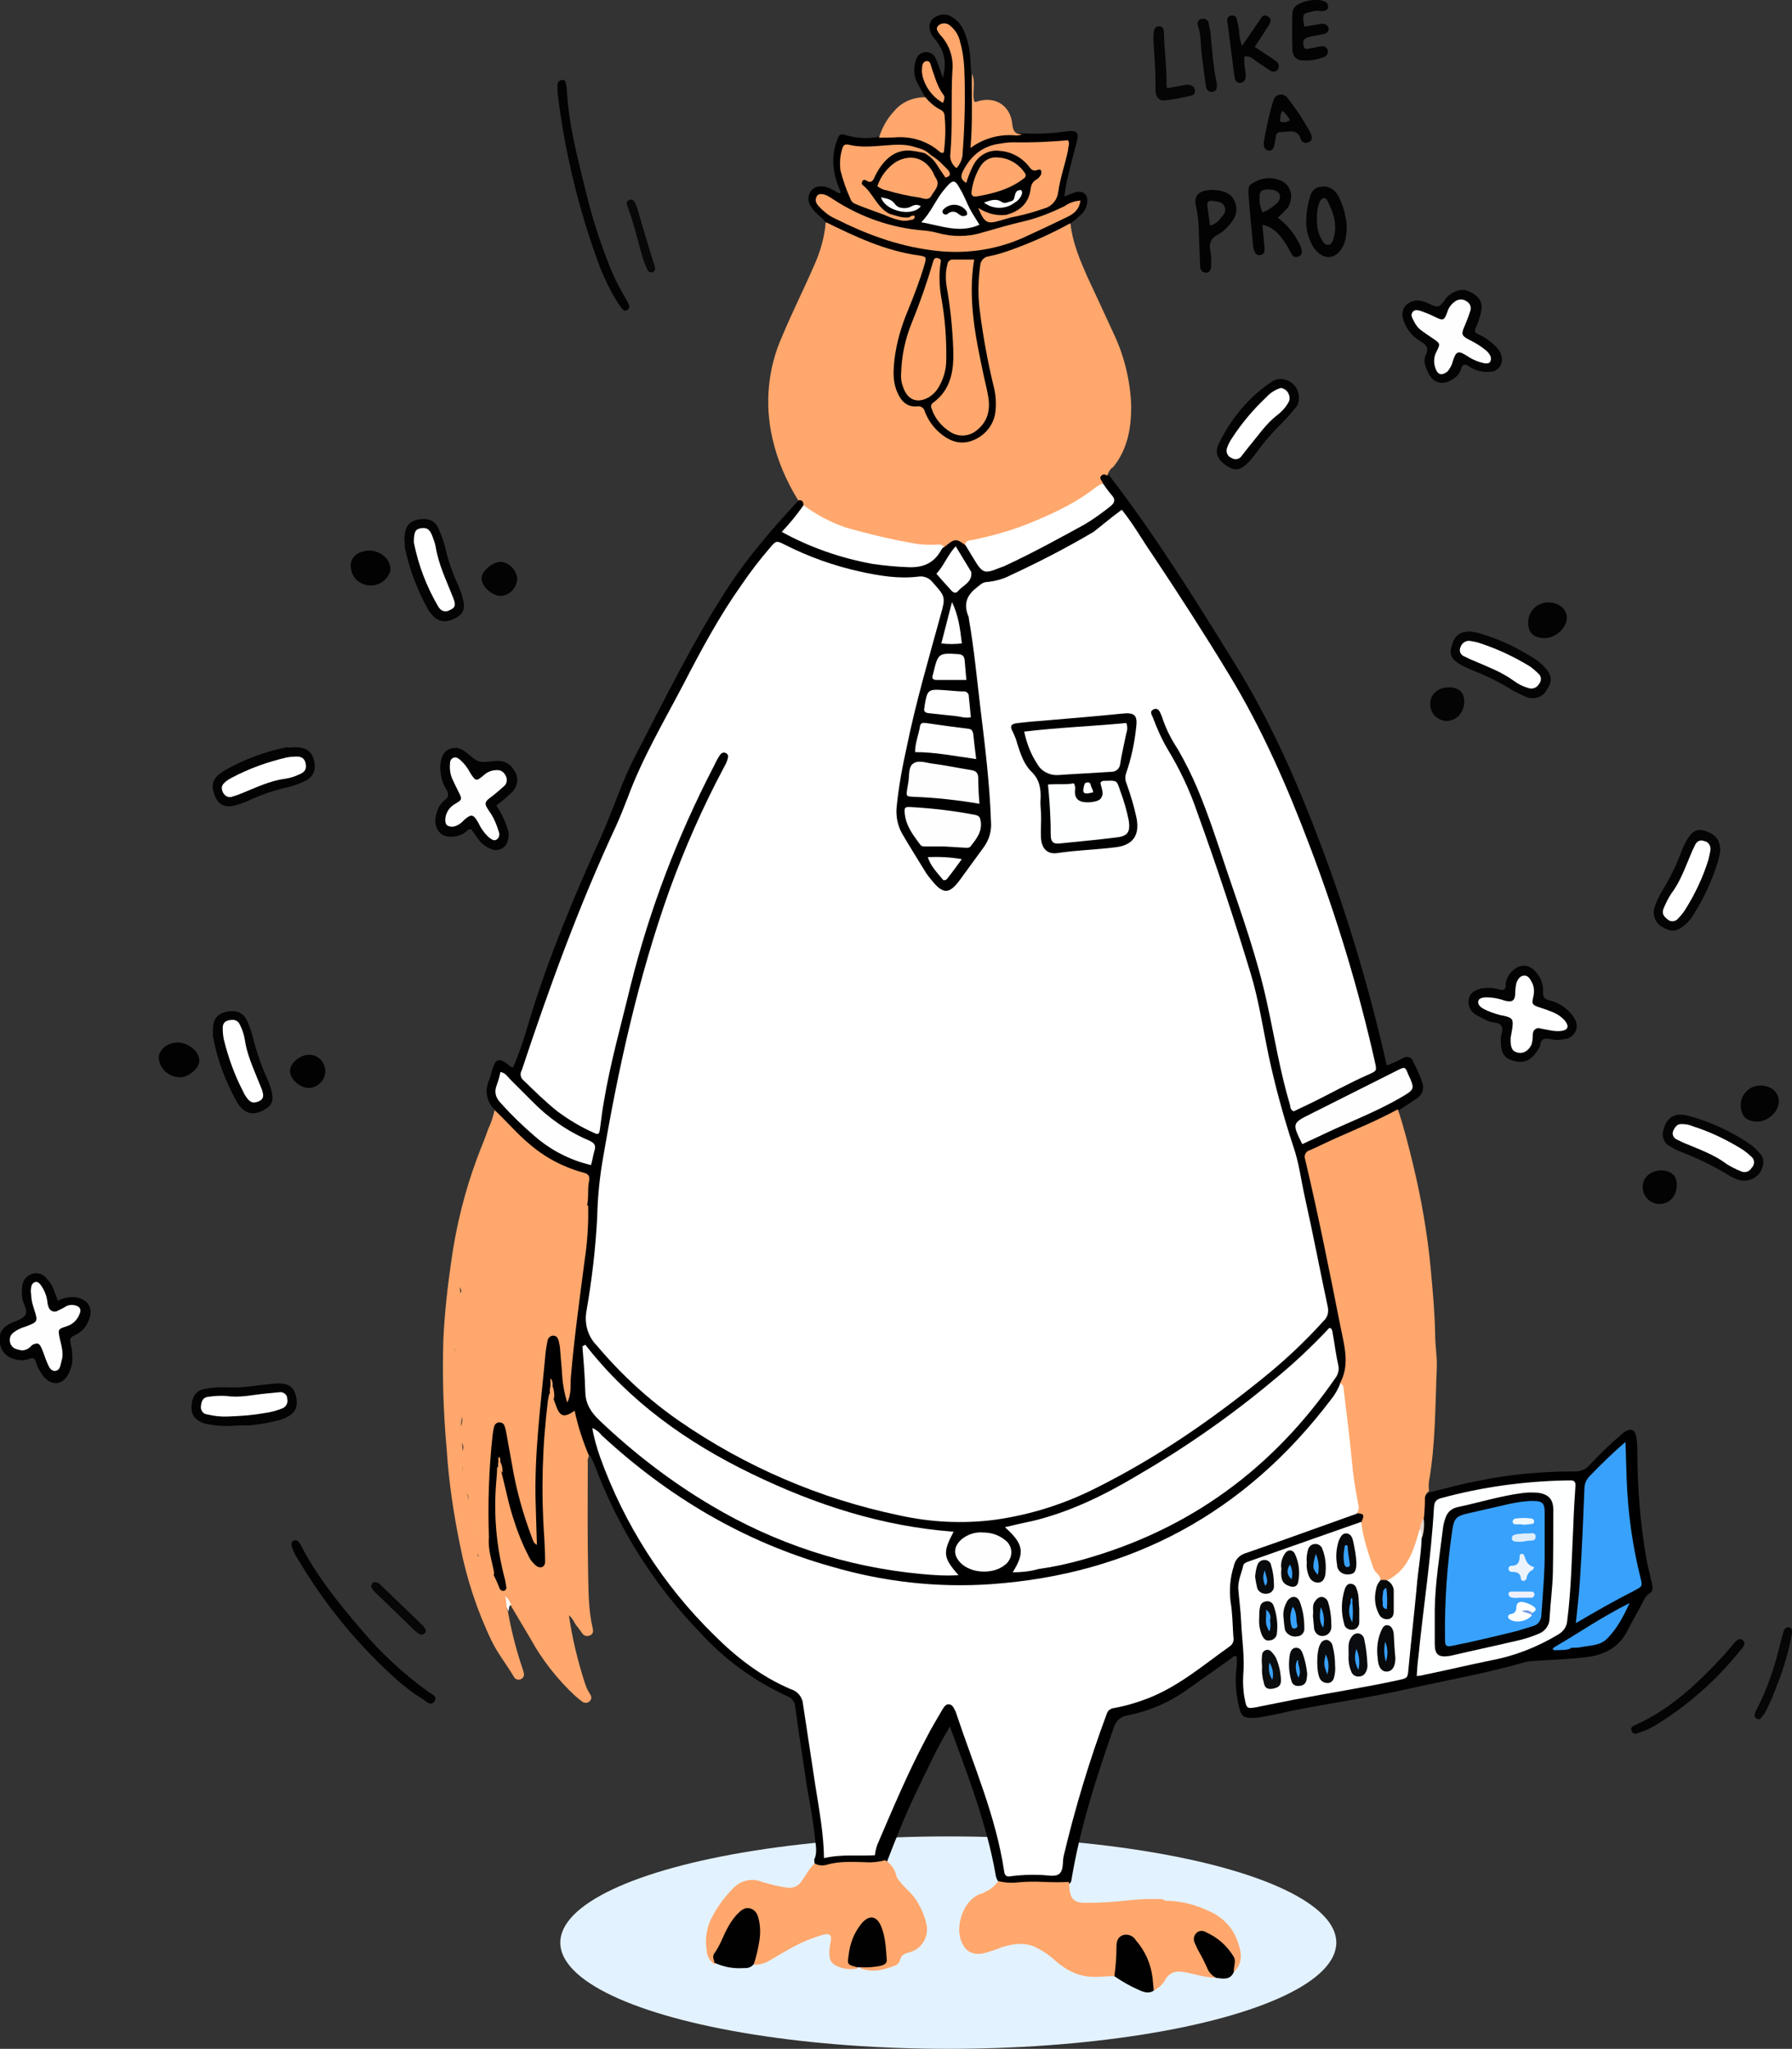 <svg xmlns="http://www.w3.org/2000/svg" enable-background="new 0 0 436.9 499.6" viewBox="0 0 436.9 499.6" id="financial-calculation"><rect x="0" y="0" width="436.9" height="499.6" fill="#333333" stroke="none"/><g><ellipse cx="231.2" cy="473.7" fill="#e3f2ff" rx="94.6" ry="25.9"></ellipse><path d="m198.6 454.4-.1-.9c.8-1.7.4-3.4.2-5.2-.5-5.3-1.7-10.4-2.4-15.6-.8-5.5-1.7-10.9-2.4-16.4-.1-1.2-.8-2.3-2-2.7-8-3.7-15.2-8.9-21.1-15.4-11.3-11.6-20-25.5-25.7-40.6-.3-.8-.7-1.6-1.1-2.4-2.1-1.8-2.4-4.4-3.1-6.8-.5-1.6-.6-2.7-2.9-2.8s-2.8-2.6-3.3-4.5c.1-1 0-2.1-.3-3.1 0-.5 0-1-.1-1.6.1.6 0 1.1.1 1.5v.3c.2.7.3 1.4.2 2.1-1.1 10-1.5 20.1-1.3 30.2.1 3.1.8 6.1.5 9.2-.1 1.1 0 2.4-1.4 2.9s-2.4-.4-3.1-1.4c-1.1-1.5-1.9-3.1-2.6-4.9-2.2-5.4-3.8-11-4.7-16.7 0-1-.1-1.9-.2-2.9 0-.4-.1-.8-.1-1.1 0-.3 0-.7.1-1-.1.3-.1.7-.1 1v1.2c.2.5.2 1.1.2 1.6.1 5.4-.7 10.8.2 16.3.5 3 1 6 1.7 9 .2.8.4 1.5.5 2.3.1.9.1 1.9-1 2.2s-1.6-.5-2-1.3c-.5-1-.9-2.1-1.4-3.1-2.5-7.6-2.1-15.5-1.6-23.2.2-3.4 0-6.9.7-10.2.1-.7.2-1.4.4-2.1.3-1 .9-1.7 2-1.8 1 0 1.9.7 2.1 1.6.3.7.4 1.5.6 2.3 1.3 8 2.8 16 5.5 23.1.1-9-.4-18.6.7-28.1.6-4.6.9-9.3 1.4-13.9.1-1.5.4-3 .7-4.4.2-1 1-1.7 2-1.8 1.2 0 1.7.8 2 1.7.2.8.4 1.7.5 2.6.5 3.5.5 7.1 1.1 10.1.2-14.8 4.1-29.7 4.3-45 .1-.7.3-1.4.4-2 .7-4.8.4-5.3-4-7.2-5.8-2.4-10.9-6.1-14.9-10.9-1.1-1.3-3.1-1.9-3.2-4-2-1.9-2.5-4.8-1.3-7.3.4-1 .5-2 .9-3 .7-2 1.5-2.3 3.3-1 .5.3.8.9 1.6 1 1.6-3.8 2.9-7.7 4-11.6 4.7-15.4 10.9-30.2 17.5-44.8 2.9-6.5 5-13.3 8.3-19.6 7.1-13.7 13.9-27.6 22.3-40.6 5.1-7.9 11.3-15 17.7-21.9 1.4-.6 1.4.4 1.6 1.3-.3 1.9-1.7 3.2-3 4.5-1.3 1.3-1.3 2.1.4 3 9.6 4.6 19.6 7.4 30.4 6.8 1.3 0 2.6-.6 3.3-1.7.6-1 1.3-1.8 2.1-2.6 2.7-2.3 3.3-2.4 5.9-.7 1 1.1 1.9 2.3 2.6 3.6 1.6 2.6 2.4 3 5.4 1.8 4.8-2 9.4-4.3 13.9-6.8 3.8-2.1 7.9-3.9 11.3-6.8 2.5-2.1 2.6-2 .8-4.7-.2-.4-.5-.7-.7-1.1-.4-.7-.9-1.5-.6-2.2.4-1 1.2-1.5 2.1-.3 11.2 14.5 20.8 30 30.4 45.5 8.8 14.1 15.5 29.3 21.3 44.8 6.6 17.5 11.9 35.4 16 53.6 1.4-.5 2.7-1.1 4-1.8.8-.5 1.8-.3 2.3.5.1.1.1.2.1.3.9 1.7 1.7 3.5 2.3 5.3.5 1.4-.1 2.9-1.3 3.7-1.4 1-2.9 1.9-4.4 2.9-1.4 1.5-3.1 2.7-5 3.3-4.3 1.9-8.5 3.9-12.7 5.7s-4.3 1.9-3.3 6.4c3 13.6 6 27.3 8.5 41 .8 3.5.5 7.2-.9 10.5-2 4.8-5.5 8.5-8.9 12.3-8.4 9.4-18.3 17.3-29.3 23.4-11.9 6.6-24.9 10.9-38.3 12.7-24.4 3.4-47.5-1-69.6-11.6-13-6.3-24.9-14.6-35.4-24.5 1.3 5.1 3 10 5.3 14.7 6.3 13.7 15.3 26 26.5 36.1 4.5 4.3 9.7 7.8 15.4 10.4 2.1.7 3.6 2.7 3.7 4.9 1.4 11.3 3.7 22.4 4.9 33.6.2 1.8.7 2.5 2.6 2.2 1.9-.2 3.9-.3 5.8-.1 2 .1 2.9-.6 3.7-2.5 4.5-10.8 8.9-21.6 15.1-31.6.7-1.1 1.1-2.6 2.8-2.4s2.1 1.5 2.5 2.7c4 11.8 8.9 23.3 11.1 35.7.6 3 .6 3 3.7 2.9 2.2-.1 4.4-.1 6.6 0 1.8 0 2.6-.6 3-2.5 2.6-12 6.2-23.9 10.6-35.4.5-1.5 1.3-2.7 3-3 7.8-1.4 14.5-5.3 20.7-9.9l5.4-3.9c1.5-1 2.3-2.8 1.9-4.6-.6-2.9-.3-5.8-.8-8.6s.7-5.7 1.6-8.5c.4-.9 1.1-1.6 2.1-1.9 9.1-3.4 18.2-6.6 27.3-9.7.3-.1.7-.1 1-.1 2 .4 2.1 1.5.9 2.9-5.1 2.5-10.5 4-15.7 6-3 1.1-6 2.1-8.9 3.2-3.4 1.2-4.8 3.3-4.6 7 .5 8.3 1.6 16.6 1.4 24.9-.1 2.9.6 3.4 3.5 2.8 10.6-2.3 21.4-3.9 32.1-6 1.9-.4 2.8-1.1 3-3.2 1-10.4 2-20.8 3.3-31.1.4-1.6.5-3.3.3-4.9-.1-1.3 0-2.6.1-3.9.2-1.1.5-2 1.8-2.3 3.8-.9 7.6-2 11.5-2.7 7.7-1.6 15.5-2.3 23.3-2.3 1.5.1 3-.5 3.9-1.6 2.4-2.6 4.9-5 7.6-7.3.3-.3.6-.6 1-.8 1.4-.9 2.4-.5 2.7 1.1.2 1.2.3 2.4.3 3.7 0 8.8.7 17.6 2.2 26.2.4 2.1.9 4.1 1.4 6.2.2 1 .2 1.8-.7 2.3s-1.3 1.6-1.8 2.5c-1.1 2.1-2.3 4.1-3.4 6.3-2.1 4.3-5.7 6.2-10.3 6.7-4.1.5-8.2.6-12.3.9-.7 0-1.4.1-2.1.2-9.6 2.8-19.5 4.5-29.2 6.7-9.3 2.1-18.8 3.4-28.2 5.3-2.2.5-4.5 1-6.7 1.4-.9.2-1.9.3-2.9.3-1.9 0-2.5-.4-3-2.2-.8-3.1-1.1-6.2-.8-9.4.2-1.1.2-2.3.1-3.4-.8-.3-1.1.4-1.6.7-3.7 2.6-7.3 5.2-11 7.8-4.2 2.9-9 4.9-14 5.9-1.6.2-2.8 1.3-3.3 2.8-4.3 12.3-8.3 24.6-10.4 37.5-.1.2-.1.3-.2.5-1.1.9-2.5 1.2-3.9.9-3.1-.4-6.2-.4-9.3 0-1.3.2-2.6 0-3.8-.6-.8-.6-1.2-1.5-1.3-2.5-2.2-12.3-6.7-23.9-11.1-35.9-3.2 5.3-5.7 10.8-8.3 16.2s-4.9 11.2-7.1 16.9c-1.1.7-2.4 1-3.8.8-3.5 0-7-.1-10.4.7-1.6.1-2.8.1-3.4-1.2z"></path><path fill="#ffa76c" d="M270 116c-.5-.3-1-.5-1.5 0-.7.8.4 1.3.4 2-2.1 2.6-5 4.1-7.8 5.7-8.1 4.4-16.8 7.5-25.8 9.2-2.3-1.7-2.5-1.6-5.2.6-4.4.7-8.6-.3-12.8-1.2-5.9-1.4-11.9-2.3-17.3-5.4-1.6-.9-3.3-1.7-4.1-3.5 0-.8-.1-1.6-1.3-1.4-2.9-4.7-5.1-9.8-6.3-15.2-1.9-8.3-1.1-17 2.4-24.8 2.4-5.8 5.3-11.5 7.8-17.3 1.5-3.3 2.5-6.8 2.8-10.4 1.7-.5 3 .6 4.4 1.3 4.5 2.2 9.2 4 14 5.3 1.3.4 2.6.5 3.9.7 2.6.5 3.1 1.3 2.4 3.9-1.3 4.4-3 8.6-4.7 12.9-1.7 4.1-2.6 8.4-2.6 12.8 0 1.9.5 3.7 1.5 5.3.6 1 1.4 1.9 2.7 1.9 2.1-.1 3.1 1.1 3.9 2.9.6 1.6 1.7 2.9 3 4 4.7 3.7 10.2 1.9 11.9-3.9.5-2.1.5-4.2 0-6.3-1.6-6.5-2.8-13.1-3.6-19.7-.4-3.4-.4-6.9.2-10.2.1-1.6 1.3-3 2.9-3.2 6-1.5 11.7-3.8 17.1-6.8.8-.5 1.7-1 2.7-.6.5 4.6 2.3 8.8 4.1 12.9 2.1 4.5 4.2 9 6.3 13.6 2.7 5.6 4.2 11.8 4.4 18 0 5.3-.9 10.5-4.4 14.8-.7.4-1.2 1.2-1.4 2.1zM331.9 371.2c.8-1.8.7-2.1-1.1-2.2-1.5-7-2.1-14.2-2.9-21.3-.4-3.5-1-6.9-1.2-10.4 2.5-4.6 1-9.3.1-13.9-2.7-13.6-5.4-27.2-8.6-40.7-.3-.8 0-1.7.8-2.1.1 0 .2-.1.3-.1 2.3-1 4.4-2.1 6.7-3.1 5-2.2 10-4.3 14.8-6.9 1.5 4.4 2.6 8.9 3.7 13.4 2 8.3 3.5 16.8 4.3 25.3.5 5.4 1 10.8 1.1 16.2 0 2.7.5 5.4.4 8.1-.4 9.3-.3 18.6-1.9 27.7-.1.8-.1 1.6 0 2.4-.7.5-1.1 1.3-1 2.2 0 1.4-.1 2.7-.2 4.1-.3.9-.5 1.9-.5 2.9-.5 3.6-2 6.9-4.2 9.8-1 1.3-2.4 2.3-4 2.8-.8.2-1.6 0-2.3-.4-3.2-3.7-3.9-8.4-4.7-13-.1-.1.1-.5.4-.8zM120.6 270.7c2.9 2.7 5.4 5.7 8.4 8.2 3.8 3.3 8.3 5.7 13.1 7 1.3.3 1.8.8 1.5 2.2-.4 2 0 4-.5 6-2-.1-2.6-1-2-3 .9-2.9.8-2.7-2-3.5-4.5-1.3-9.1-2.8-11.7-7.3-.5-.9-4.7-2.1-5.7-1.7-.4.2-1.1.4-1 .8.6 2.3-1.9 3.7-1.5 5.9.3 1.6-1.3 2.6-1.6 4.1-.3 2-.2 4-.8 6-.2.6-.1 1.4-.5 1.8-3.1 3-2.4 6.8-2.4 10.4 0 .3.1.6-.1.8-3.3 3.9-.8 8.2-.9 12.3 0 .7.2 1.5-.2 2.1-1.4 2-1.5 4.1-1.8 6.4-.4 2.8.7 5.1 1 7.5.3 1.1.3 2.3-.1 3.3-.5 1-.3 2.1.3 3 .5.6.8 1.4.7 2.2-1.1 3.3.2 6.7 0 10-.2 2 .5 4.1-.4 6.1-.1.2 0 .4.1.5 1.8 1.8 1.6 4.3 2.3 6.5s1.6 4.5.6 6.9c-.1.2-.1.5-.1.8 1.6 3.1 1.6 6.8 3.3 10.2.8-.9.3-2.4 1.5-2.7.6 1.2 1.2 2.5 1.7 3.8.1.4.6.7 1.1.6.4-.1.7-.6.5-1.1-.1-.7-.2-1.4-.4-2.1-2-7.7-2.7-15.6-2-23.5.1-1.1.2-2.3.2-3.4 1-.3.5.8 1 1 1.1 4.1 1.8 8.2 3.2 12.2.9 2.9 2.1 5.8 3.5 8.5.4.9 1 1.6 1.8 2.3 1.1.8 2.2.3 2.2-1 0-1.9-.1-3.9-.2-5.8-.8-11.2-.5-22.4.9-33.6l.3-1.5c1-.3.6.8 1 1 .2.6.4 1.2.6 1.7 1 2.9 2 3.2 4.6 1.4.8 3.8 2 7.4 3.5 11-.2.5-.4 1-.3 1.5 0 9.2-.1 18.5.1 27.7.1 4.3.1 8.6 1.1 12.8.2.8.1 1.5-.7 1.8-.7.3-1.5.1-1.9-.6-.4-.5-.7-1-1.1-1.5-.8-.8-1-2-2.1-2.8.8 5.5 2.1 10.9 3.8 16.2.3 1 .7 2 1.3 2.9.4.6.6 1.3-.1 1.9-.6.5-1.4.4-1.9-.1-.6-.4-1.1-.9-1.6-1.3-4.3-4-8-8.7-10.8-13.8-1.7-2.9-3.4-5.7-5.1-8.6-.4-.2-.7-.5-.8-.9.4.7-.3 1.7.3 2.6.8 4.5 1.9 8.9 3.3 13.2.2.7.5 1.3.6 2 .2.6-.2 1.3-.8 1.5-.6.2-1.3 0-1.6-.6-1.7-2.9-3.8-5.5-5.3-8.5-3.6-7.4-6.2-15.3-7.8-23.4-1.6-7.8-2.8-15.7-3.3-23.7-.8-8.9-1.1-17.9-.8-26.8.3-6.3 1-12.6 1.9-18.8 1.2-8.7 3.3-17.2 6.4-25.5.9-2.4 1.9-4.7 2.7-7.1.7-1.3 1.1-2.9 1.5-4.4z"></path><path d="M261 54.4c-4.5 2.5-9.2 4.6-14.1 6.4-1.9.7-3.8 1.3-5.8 1.7-1.1.1-2 1-2.1 2.1-.5 3.5-.6 7-.2 10.5.8 6.6 2 13.2 3.6 19.7.4 1.8.5 3.7.3 5.5-.3 3.1-2.4 5.8-5.3 7-3 1.3-5.7.4-8.1-1.6-1.7-1.4-3-3.2-3.8-5.3-.2-.9-1-1.5-1.9-1.3-2.6.2-4-1.4-4.9-3.6-1.1-2.6-.9-5.3-.6-8 .5-4.1 1.7-8.1 3.3-11.9 1.5-3.7 2.9-7.3 4-11.1.5-1.8.5-1.9-1.3-2.2-8.2-1.1-15.6-4.6-22.9-8.2-.5-.8-1.4-1.3-2-2-.6-.5-1.1-1.1-1.5-1.8-.8-1.1-.8-2.6 0-3.7s2-1.3 3.3-1.1 2.5 1.2 3.8 1.7c.5-.1.2-.4.1-.6-1.8-4-2.4-8-.9-12.2.6-1.6.7-1.9 2.4-1.4 2.5.7 5.2.9 7.7.4 4.4-1.1 8.6-1.2 12.7 1.2 2.5 1.4 2.7 1.4 2.8-1.5s.3-5.7-2.7-7.4c-.8-.4-1.3-1.2-1.4-2.1-.6-1.1-1.3-2.3-1.9-3.5-.8-1.6-.9-3.4-.4-5.1.2-1.2 1.1-2.1 2.3-2.3 1.2-.1 2.3.6 2.7 1.7.6 1.4 1.1 2.9 1.7 4.6.9-3.9.4-6.3-1.6-9-.3-.4-.7-.8-1-1.3-.9-1.4-.9-2.9-.1-3.9 1.1-1.1 2.6-1.5 4-1.1 1.7.7 3.1 2.1 3.8 3.8 1 2.3 1.5 4.8 1.6 7.4.1 1 .1 1.9.2 2.9 0 5.3.9 10.6.6 16.1 1.2-.1 2.3-.4 3.3-1 2.8-1.1 5.5-.1 8.3-.4 3.5.2 7 .1 10.5-.4l.8-.1c2.4-.2 2.8.3 2.2 2.7-.7 2.6-1.4 5.2-2 7.9-.5 1.7-.8 3.5-1 5.3 1-.4 1.8-.7 2.6-1 2.1-.6 3.4.7 2.9 2.9-.2 1.2-1 2.3-2 3-.6.7-1.3 1.2-2 1.6z"></path><path fill="#ffa76c" d="M243.4 458.7c1.6.4 3.2.5 4.9.3 2.1-.2 4.2-.2 6.3-.1 2 .1 4 .1 6 0 0 .3.1.7.1 1 .1 3 1.1 4.2 4.1 4.1 3.4 0 6.8-.2 10.2-.6 2.8-.3 5.6-.4 8.4-.3.5.4 1.1.5 1.7.4 3.3.2 6.6 1 9.6 2.5 3.4 1.4 6 4.2 7.1 7.6.9 2.5 1.3 5.1-1 7.3-1.1-1.1-.1-2.7-1-3.9-1.2-1.9-2.9-3.5-4.9-4.6-.8-.4-1.8-1.2-2.6-.3-.6.8-.5 1.9.1 2.7 1.3 2.1 2.1 4.6 3.8 6.5.2.2.4.6.4.9-2.5.1-4.8-.7-7.2-1.2s-4.1-.4-5.4 1.9c-.6 1.1-1.6 1.9-2.7 2.5-.9-.7-.7-1.7-.9-2.7-.5-3-1.6-5.9-3.4-8.4-.6-.9-1.5-1.9-2.8-1.4s-1.1 1.6-1.1 2.7c-.1 2.2 0 4.4-1.3 6.3-2-.1-3.9.3-6 .1-3.4-.2-6-1.8-8.4-3.8-1.6-1.5-3.4-2.7-5.4-3.6-2.6-1-5.1-.6-7.7.2-1.5.6-2.9 1.1-4.5 1.5-2.7.5-4.4-.4-5.4-2.9-1.7-4 .8-10.7 5.1-11.7.2-.1.5-.2.7-.4 1.3-.5 2.4-1.5 3.2-2.6z"></path><path fill="#030303" d="M121 196.4c1.2 1.8 2.2 3.8 2.8 5.9.3.8.3 1.7 0 2.6-.3 1.6-1.9 2.7-3.6 2.3-.3-.1-.6-.2-.8-.3-1.1-.5-2.1-1.3-2.8-2.3-.6-.8-1.1-1.6-1.7-2.4-.9-.1-1.3.8-2 1.1-1.8 1-4.3 1-5.5-.1-1.5-1.5-1.5-3.3-.9-5.1.3-1.1.9-2.1 1.8-2.9 1.3-.9 1.1-1.8.4-2.9-.8-1.3-1.2-2.8-1.3-4.3-.1-.6-.1-1.2 0-1.8.2-1.5.7-3 2.3-3.6s2.9 0 4.1 1c2.9 2.4 2.9 2.4 6.4 2 2.6-.3 4.2.5 5.3 2.5 1 1.5.7 3.6-.5 4.9-1.2 1.2-2.6 2.4-4 3.4zM347.3 88.1c0-.6.1-1.1.3-1.6.9-1.7 0-2.5-1.3-3.3-1.8-1-3.1-2.6-3.9-4.5-.6-1.5-.8-2.9.3-4.2 1-1 2.5-1.5 3.9-1.1 1.4.2 2.7 1.4 3.9 1.3s1.7-2 2.9-2.8c2.1-1.5 3.8-1.6 5.8-.3s2.4 2.7 1.7 5.3c-.3 1-.6 2-1.1 3-.4.8-.2 1.3.6 1.6 1.6.7 3 1.7 4.3 3 .7.7 1.2 1.5 1.4 2.5.4 1.6-.6 3.2-2.2 3.6h-.3c-1.9.3-3.9-.2-5.5-1.3-1-.6-1.5-.6-1.9.7-.3 1-1 1.9-1.9 2.4-2.6 1.8-5.2 1-6.3-2-.4-.6-.6-1.4-.7-2.3z"></path><path fill="#020202" d="M14.1 317.2c1.3-.7 2.7-1 4.2-.9 3.2.5 4.6 2.7 3.3 5.7-.6 1.6-1.8 2.9-3.4 3.6-1 .4-1.3 1-1 2 .2.8.4 1.7.4 2.6.2 1.6-.1 3.2-.8 4.6-1.4 3-4.2 3.3-6.3.7-.8-1.1-1.4-2.2-1.8-3.5-.2-.7-.6-1-1.4-.7-1.3.5-2.8.5-4.1 0-1.8-.5-3-2-3.2-3.8-.5-1.8.4-3.6 2-4.5 1.4-.8 3.5-1.2 4.2-2.4s-.8-2.9-.8-4.5c-.1-.8-.1-1.6 0-2.4.1-1.4 1.1-2.7 2.5-3.1 1.3-.4 2.7.1 3.5 1.2.7.7 1.2 1.5 1.6 2.4.3.9.7 1.8 1.1 3z"></path><path fill="#030303" d="M365.9 253.5c-.1-1 .8-2.4.1-3.4s-2.3-.6-3.4-1.2c-1-.5-2-1-3-1.6-1.2-.8-1.8-2.3-1.5-3.7.3-1.5 1.5-2.1 2.8-2.5 1.6-.3 3.2-.3 4.7.2 1 .3 1.5 0 1.5-1.1 0-1.2.5-2.2 1.3-3.1 2-2.2 4.4-2.2 6.3.2 1.1 1.3 1.6 3 1.5 4.6-.1 1.2.4 1.7 1.4 2 1.8.4 3.5 1.3 4.8 2.6.6.6 1.2 1.3 1.6 2.1.9 1.6.3 3.5-1.3 4.4-.3.2-.6.3-.9.3-1.2.3-2.4.4-3.7.1-1.4-.3-2.4-.2-2.6 1.5-.1.4-.2.7-.5 1-1.5 2.6-3.4 3.5-5.9 2.8s-3.2-1.9-3.2-5.2z"></path><path fill="#ffa76c" d="M225.6 23.7c1 1.2 2.2 2.3 3.6 3 .7.3 1.1.9 1.1 1.6.3 3 .2 5.9-.2 8.9-.7.3-1.1-.3-1.6-.7-3-2.3-6.6-3.3-10.3-3-1.3.1-2.6 0-3.9.1.7-2.4 2-4.7 3.7-6.5 1.8-2.2 4.6-3.4 7.6-3.4z"></path><path fill="#030303" d="M136 23.2c-.1-.8-.1-1.6-.1-2.4 0-.6.3-1.2 1.1-1.3s.9.5 1 1c.1.4.2.9.2 1.3.4 8.5 2.6 16.6 4.6 24.8 1.5 6.3 3.5 12.5 5.9 18.5 1.1 2.7 2.4 5.3 3.9 7.8.3.5.6 1.1.8 1.6.1.4-.1.9-.5 1.1-.3.2-.7.2-1-.1-.5-.5-.9-1.1-1.3-1.7-2-3.2-3.6-6.6-4.9-10.2-4.7-13-8-26.6-9.7-40.4z"></path><path fill="#040303" d="M51.9 251.4c0-2.9 1-4.2 3.4-4.7 2.6-.5 4.2.3 5.2 2.8.5 1.3 1 2.6 1.3 4 .9 3.5 2.1 6.9 3.6 10.1.3.8.6 1.6.8 2.5.6 2.3.1 3.5-1.9 4.6-2.3 1.2-4 1-5.5-.6-.4-.4-.8-.9-1.1-1.5-2.8-5-4.8-10.4-5.8-16v-1.2z"></path><path fill="#030303" d="M56.2 347.7c-2.1.1-4.3-.1-6.4-.6-2.3-.8-3.3-2.2-3.1-4.5s1.4-3.8 3.7-4c1.7-.3 3.5-.4 5.2-.3 3.5.2 6.8-.5 10.2-.8.3 0 .7-.1 1-.1 3.4-.3 4.8.6 5.4 3.2.6 2.9-.5 4.5-3.8 5.6-2.6.7-5.3 1.2-8 1.4-1.2-.1-2.5 0-4.2.1z"></path><path fill="#050404" d="M358.7 154c.4.1 1.2.2 1.9.4 4.9 1.4 9.5 3.6 13.8 6.4.8.5 1.5 1.2 2.2 1.9 1.8 1.9 1.9 3.4.6 5.4-1 2-3.5 2.7-5.4 1.7-1.5-.6-3-1.4-4.4-2.3-2.9-1.7-5.9-3.1-9-4.3-.9-.4-1.8-.8-2.6-1.3-2.1-1.3-2.5-2.5-1.8-4.6.7-2.4 2-3.4 4.7-3.3zM419.4 207.5c-.1.8-.3 1.6-.5 2.4-1.4 4.6-3.4 9-6 13.1-.6 1-1.3 1.9-2.2 2.6-1.8 1.6-3.4 1.7-5.3.5-1.9-1-2.7-3.2-1.9-5.2.6-1.7 1.5-3.4 2.5-4.9 1.6-2.8 3-5.7 4.1-8.8.4-.9.8-1.8 1.3-2.6 1.3-2.1 2.5-2.6 4.6-1.9 2.4.9 3.4 2.2 3.4 4.8zM429.9 283.3c0 2.6-2.1 4.6-4.7 4.6-.5 0-.9-.1-1.4-.2-1-.4-1.9-.8-2.8-1.4-3.5-2.1-7.2-3.9-11.1-5.4-.9-.3-1.8-.8-2.6-1.3-1.6-.7-2.3-2.6-1.7-4.2.6-2.3 2-3.6 4-3.6.7 0 1.4.1 2.1.3 5.5 1.5 10.7 3.9 15.4 7.2.7.6 1.4 1.3 2 2 .5.4.8 1.2.8 2z"></path><path fill="#040303" d="M316.7 97c0 1-.3 1.9-1 2.6-1.1 1.4-2.3 2.7-3.5 3.9-2.2 2.2-4.3 4.6-6.1 7.2-.6.8-1.2 1.5-1.9 2.2-1.8 1.8-3.2 2-5.1.7-2.2-1.4-3-3.2-2-5.3 2.9-6.1 7.3-11.4 12.9-15.2 2.9-1.9 6.7.4 6.7 3.9zM71.7 182.2c3 0 4.3 1 4.9 3.3.5 2.5-.3 4.2-2.8 5.2-1.5.7-3.1 1.2-4.7 1.5-3.1.8-6.2 1.9-9.1 3.3-.7.3-1.3.5-2 .7-3.4 1.1-5.2 0-6-3.4-.4-1.3 0-2.7 1-3.6.5-.5 1.1-.9 1.7-1.3 4.7-2.7 9.9-4.6 15.2-5.7.5.1 1.2.1 1.8 0z"></path><path fill="#030303" d="M98.6 131.7c0-3.4 1.2-4.8 4-5.1 2.2-.2 3.6.5 4.4 2.5.8 1.8 1.4 3.6 1.8 5.5.7 2.8 1.7 5.5 2.9 8.1.5 1.1.9 2.3 1.2 3.5.6 2.3 0 3.6-2 4.6-2.2 1.1-4 .9-5.5-.8-.4-.5-.8-.9-1.1-1.5-2.6-4.7-4.5-9.7-5.6-15 0-.7 0-1.2-.1-1.8z"></path><path fill="#030202" d="M72 375.6c.7 0 1 .6 1.3 1.1 3.9 7.6 9.3 14.3 14.8 20.7 4.8 5.7 10.3 10.8 16.4 15.2.8.5 2.3 1.1 1.4 2.3s-1.9 0-2.7-.5c-2.5-1.5-4.8-3.3-6.9-5.2-9.3-8.4-17.2-18.1-23.6-28.9-.7-1-1.2-2.1-1.6-3.3-.2-.6.1-1.2.6-1.4h.3z"></path><path fill="#030303" d="M303.4 13.8c-.1 1.1 0 2.3.2 3.4.1.5.1 1 .1 1.6 0 .7-.5 1.3-1.2 1.4h-.1c-.7.1-1.2-.4-1.3-1-.1-.6-.3-1.2-.3-1.8l-1.5-11.7c0-.1 0-.2-.1-.3-.1-.8.1-1.4.9-1.6.7-.2 1.4.3 1.5 1v.1c.2.8.4 1.7.5 2.6 0 1.3.3 2.5.7 3.7 1.4-2 2.7-3.9 4-5.8.6-.8 1-2.2 2.3-1.4s.4 1.9-.1 2.7c-1 1.6-2 3.1-3.1 4.7 1.3.9 2.6 1.8 3.9 2.6.5.3 1 .7 1.5 1.1.6.5.6 1.3.2 1.9-.4.5-1.1.6-1.7.3-1.1-.7-2.2-1.5-3.3-2.2s-1.6-1.6-3.1-1.3z"></path><path fill="#ffa76c" d="M249.2 32.7c-.5.3-1.2.4-1.8.3-3.9-.3-7.7.8-10.8 3.1.6-6.3.2-12.2.4-18.1.9 2.2 0 4.5.5 6.7.3.3.6.1.9 0 4.3-1.3 8 1.1 8.4 5.6.2 1.8.8 2.5 2.4 2.4z"></path><path fill="#040303" d="m318 6.5 3-.5c.4-.1.9-.1 1.3-.2.7-.1 1.4.3 1.6 1 .2.8-.4 1.3-1.2 1.5s-1.7.3-2.6.5c-.5.1-1 .2-1.5.4-1.1.4-.9 1.4-.7 2.2s1 .5 1.5.4c.9-.1 1.7-.4 2.6-.5.7-.2 1.5.2 1.7.9.2.7-.2 1.4-.8 1.7h-.1c-1.8.7-3.7 1-5.7.8-1.2-.2-2-1.3-2-2.5-.1-3-.1-6 0-8.9 0-1.1.7-2 1.7-2.4 1.7-.8 3.5-1.1 5.4-.8.8.2 1.6.5 1.6 1.5s-.9 1.1-1.8 1.1c-.5-.1-1-.1-1.6 0-2.5.7-3.1.1-2.4 3.8z"></path><path fill="#040404" d="M425.3 400.7c-.1.6-.4 1.2-.9 1.6-5.7 7.2-12.6 13.3-20.3 18.1-1.4.9-2.9 1.6-4.5 2.1-.7.3-1.4.5-1.8-.4s.3-1.2 1-1.5c8.6-3.9 15.2-10.2 21.5-17 .8-.9 1.6-1.9 2.4-2.8.3-.4.7-.8 1.1-1 .4-.2 1-.1 1.3.4.2.2.2.4.2.5z"></path><path fill="#050505" d="m284.6 21.5 3.9-.7c.6-.2 1.2-.2 1.8 0 .5.1.9.5 1 1.1.2.6-.2 1.3-.8 1.4-2.2.5-4.4 1-6.7 1.2-1 .1-1.9-.7-2-1.8-.1-.4-.1-.9-.1-1.3.1-4-.3-7.9-.5-11.8 0-.8 0-1.6.2-2.3.1-.5.6-.9 1.2-.9s1 .4 1.1.9c.1.4.1.9.1 1.3.1 4 .7 8 .6 12.1 0 .3.1.6.2.8z"></path><path fill="#030303" d="M376.4 155.6c-2.7-.1-4-1.5-3.8-4.2.2-2.6 2.3-4.5 4.9-4.5 2.6 0 4.5 1.6 4.5 3.8-.1 2.5-2.8 5-5.6 4.9z"></path><path fill="#030202" d="M43.2 254.2c2.7 0 5.4 2.2 5.4 4.4 0 1.9-2.6 4.1-4.8 4.1-2.7-.1-4.9-2.1-5.1-4.7 0-2 2-3.7 4.5-3.8z"></path><path fill="#030303" d="M424.4 269.3c.1-2.6 2.3-4.7 5-4.6 2.5.1 4.2 1.6 4.3 3.8 0 2.6-2.7 5.1-5.4 5s-3.9-1.5-3.9-4.2z"></path><path fill="#020202" d="M85.5 137.9c0-1.5 1-2.7 2.3-3.2 1.5-.6 3.1-.6 4.6.1 2 .9 3.1 3 2.7 4.6-.9 2.6-3.7 4-6.3 3.1-2-.6-3.3-2.5-3.3-4.6z"></path><path fill="#030303" d="M408.8 288.7c.1 2.8-1.6 4.8-4.1 4.9-2.3 0-4.2-1.8-4.2-4.1v-.1c0-2.2 1.8-3.9 4.4-4 2.4 0 3.9 1.2 3.9 3.3z"></path><path fill="#040404" d="M357 171c0 2.7-1.8 4.7-4.2 4.8-2.3 0-4.1-1.8-4.1-4.1v-.1c0-2.3 1.9-4 4.6-4 2.4 0 3.7 1.3 3.7 3.4z"></path><path fill="#040303" d="M126.1 141.1c-.1 2.2-1.7 4-3.9 4.2-2.2.1-4.9-2.4-4.8-4.4.1-1.7 2.7-3.9 4.7-3.9 2.1.2 3.8 2 4 4.1z"></path><path fill="#020202" d="M79.3 261c.1 2.2-1.6 4.1-3.8 4.3-2.2.1-4.7-2-4.8-4s2.4-4.1 4.7-4.1c2.1 0 3.8 1.7 3.9 3.8z"></path><path fill="#060606" d="M436.9 398.3c-.8 4.3-2 8.5-3.6 12.5-.8 2.2-1.7 4.4-2.8 6.5-.3.6-.8 1.2-1.2 1.7-.3.3-.7.3-1 .1-.4-.2-.6-.6-.5-1.1.1-.4.2-.7.4-1 2.7-5.2 4.6-10.8 5.9-16.5.2-.9.5-1.9.8-2.8.1-.6.7-1 1.3-.9h.1c.8.4.6 1.1.6 1.5z"></path><path fill="#050505" d="M296.7 20.6c0 .9-.1 1.7-1.1 1.8s-1.5-.6-1.6-1.4c-.4-2.9-.8-5.7-1.1-8.6-.2-2-.1-4-.8-6-.3-.9-.1-1.6.9-1.8.8-.2 1.5.3 1.7 1v.2c.2.9.4 1.9.5 2.8.3 3.7.6 7.3 1.3 11 .1.4.2.7.2 1z"></path><path fill="#080808" d="M159.7 65.3c.1.5-.2 1-.7 1.1-.4.1-.9-.1-1.1-.5-.4-.9-.8-1.8-1.1-2.7-1.3-4.3-2.2-8.7-3.8-12.8-.2-.6-.4-1.3.3-1.6.9-.4 1.3.2 1.6.8.3.6.5 1.3.7 2 1.2 4.1 2.4 8.2 3.7 12.3.2.5.3.9.4 1.4z"></path><path fill="#080707" d="M91.4 385.8c.6 0 1.1.3 1.4.7 3.3 3.2 6.7 6.4 10 9.6.3.3.6.6.8 1 .3.4.3.9-.1 1.2-.3.3-.8.4-1.2.2-.5-.3-1-.7-1.4-1.1-3.1-3-6.2-6-9.2-8.9-.5-.4-.9-.9-1.1-1.4-.2-.4 0-1 .4-1.2.2-.1.3-.1.4-.1z"></path><path fill="#fff" d="M124 392.9c-.9-1.1-.3-2.5-.9-3.7.7.5 1.2 1.2 1.5 2.1-.6.3-.5 1-.6 1.6z"></path><path d="M204.9 46.8c.4.1.5.5.3.7s-.4.1-.4-.2l.1-.5z"></path><path fill="#ffa76c" d="M198.6 454.4c.9.5 2 .6 3 .3 3.1-.9 6.4-.7 9.6-.6 1.6.1 3.1-.1 4.6-.5 1.5.9 2.5 2.4 2.8 4.1 1.3 2.2 3.5 3.6 4.9 5.8 1.1 1.8 1.9 3.7 2.4 5.8.6 3.1-1.3 6.1-4.3 6.8-1.2.3-1.9.7-2.2 1.9-.2.6-.6 1.1-1.2 1.3-2.8 1.1-5.6 1.8-8.6.6 1.1-1 2.5-.5 3.8-.8s2-.9 1.9-2.3c0-2-.3-4-.9-5.9-.8-2.5-2.3-2.8-4-.9s-2.3 4.7-2.7 7.3c-.2 1.3 1.3 1.6 1.4 2.7-1.5.3-3 .2-4.4-.3-1.9-.7-2.5-1.5-2.5-3.5 0-.9.1-1.7.3-2.6.4-1.7-.2-2.3-1.9-1.8-3.1.9-6.1 2.2-8.9 3.9-1.5.8-2.9 1.7-4.3 2.5-1.1.6-2.3.9-3.5.9-.6-1.9.4-3.6.6-5.3.3-1.6.3-3.3-.1-4.9-.3-1-.6-2.1-1.8-2.4s-2 .6-2.6 1.4c-2.2 3.1-4 6.6-5.3 10.2-.1.3-.2.7-.4.9-1.2-.7-2-2-2-3.5-.4-2.4-.1-4.8.8-7 1.4-3 3.4-5.8 5.7-8.1 1.8-1.9 4.6-2.5 7-1.5 2 .6 4 1.1 6.1 1.4 1.1.2 2.3-.2 3.1-1 1.3-1.6 2.1-3.5 3.6-4.9z"></path><path fill="#010101" d="M174.2 478.6c-.1-.7-.6-1.4-.1-2.2 1.5-2 2.2-4.4 3.4-6.5.6-1.1 1.3-2.1 2.1-3 .9-.9 1.9-2 3.4-1.5s1.8 1.8 2.1 3.1c.3 1.7.3 3.3 0 5-.3 1.8-.7 3.6-1.3 5.4-.5.7-1.4 1.1-2.3 1-2.5.2-5-.2-7.3-1.3zM271.7 481.9c.3-2.3.5-4.7.5-7.1 0-1.2.2-2.4 1.5-2.9 1.2-.4 2.6.1 3.2 1.2 2.3 2.6 3.7 5.8 4.1 9.2.1 1 .2 2.1.3 3.1-1.2.8-2.4.4-3.5-.1-2.1-.9-4.2-2.1-6.1-3.4z"></path><path fill="#020101" d="M209 479.7c-2.3-.6-2.5-.6-2.1-2.9.3-2.8 1.3-5.5 3.1-7.7 1.9-2.3 3.8-2 4.9.8 1 2.6 1.1 5.3 1.3 8 .1.8-.6 1.2-1.3 1.4-1.7.4-3.5.5-5.2.4h-.7zM296.5 482.3c-1.1-.6-1.9-1.5-2.3-2.7-.6-1.3-1.2-2.5-1.9-3.7-.4-.7-.7-1.4-1-2.1-.5-.9-.2-2.1.7-2.7.7-.4 1.5-.3 2.1.1 2.7 1.2 5 3.2 6.6 5.8.8 1.2 0 2.6.1 3.9-.9 2-2.6 1.6-4.3 1.4z"></path><path fill="#fff" d="M273.5 124.3c2.9 3.6 5 7.4 7.5 11 6.4 9.6 12.6 19.2 18.6 29.1 8.1 13.3 14.3 27.5 19.8 42.1 6.5 17.1 11.8 34.6 15.8 52.4.5 2.2.5 2.2-1.5 3.1-4.8 2.1-9.4 4.7-14.1 7l-4.2 2c-.8-.4-.8-1-.9-1.6-2.4-8-3.7-16.2-5.5-24.4-2.4-11.3-6.3-22.1-10-33-2.2-6.6-4.4-13.4-7.1-19.8-1.4-3.3-3-6.5-4.8-9.6-1.6-2.4-2.9-5-3.8-7.8-.1-.3-.2-.5-.3-.7-.3-.8-.8-1.6-1.8-1.1s-.4 1.3-.1 2c1 2.7 2.2 5.4 3.7 7.9 2.9 4.8 5.3 9.9 7.1 15.2 4.7 13 9 26 13 39.2 2 6.6 3 13.4 4.4 20.1 1.6 7.5 3.6 14.8 6 22.1 1.4 4 1.9 8.2 2.8 12.3 2 8.9 3.7 17.9 5.6 26.8.3 1.3 0 2.6-1 3.5-4.5 5-9.4 9.6-14.6 13.8-12.7 10.3-26 19.5-40.6 26.8-7.8 4-16.3 6.7-25 7.9-7.8 1-15.7.6-23.3-1.1-19.2-4-37.4-11.8-53.6-23-7.5-5.2-14.2-11.4-20.1-18.4-2.2-2.2-3.1-5.4-2.5-8.5 1.3-7.5 2.2-15.1 2.6-22.8.1-4.4.5-8.8 1.2-13.1 3.8-22.6 8.7-45 16.4-66.6 3.7-10.2 8.1-20.2 13.2-29.8.3-.6.7-1.2.9-1.9s.5-1.4-.4-1.8c-.7-.3-1.2.2-1.5.7-.6.9-1 1.8-1.5 2.8-8.7 16.8-15.5 34.6-20.1 53-2.3 9.6-5 19-6.6 28.7-.4 2.1-.6 4.2-.9 6.3-.2 1.6-.4 1.7-1.8 1-3.1-1.4-5.9-3.1-8.6-5.1-2.9-2.3-5.5-4.9-8.2-7.5-.8-.6-1-1.7-.5-2.5 6.7-20.2 14-40.3 23-59.6 1-2.2 1.9-4.5 2.8-6.8 3.6-9.8 8.9-18.7 13.7-27.9 4.3-8.3 8.7-16.5 14.1-24.1 2.1-3.1 4.4-6.1 6.9-9 1.5-1.8 1.6-1.8 3.6-.8 5.9 3 12.1 5.2 18.5 6.6 4.6 1 9.3 1.8 14.1 1.2 1.3-.2 2.6.3 3.4 1.3 3.2 3.6 3.3 3.6 2 8.2-2.9 10.6-6 21.1-8.2 31.9-1.1 4.9-2 9.8-2.5 14.8-.2 2.2.2 4.4 1.3 6.4 1.9 3.3 3.9 6.4 5.9 9.7.4.6.8 1.1 1.3 1.7 2.8 3.5 4.3 3.5 6.9 0 2-2.7 3.9-5.4 5.9-8.1 1.3-1.8 1.9-4 1.7-6.2-.3-9-1.4-18-2.5-27-.9-7.5-1.6-15-2.9-22.5 0-.2 0-.4-.1-.5-1.2-2.9-.5-5.1 2-7 .8-.6 1.4-1.4 2.7-1.4 1.9-.2 3.8-.7 5.5-1.6 6.9-3.2 13.7-6.7 20.3-10.6 2.2-1.7 4.4-3.6 6.9-5.4z"></path><path fill="#fff" d="M326.8 337.3c.6.3.8.8.8 1.5.8 6.5 1.6 13 2.2 19.5.3 2.8.8 5.5 1.3 8.3.3.8.2 1.7-.3 2.5-9 3.2-18 6.5-27 9.6-1.5.4-2.7 1.6-3 3.2-.9 2.8-1.1 5.7-.8 8.5.5 2.9.5 5.8.7 8.7.2.9-.1 1.8-.8 2.3-6.5 4.6-12.6 9.9-20.2 12.8-2.6 1-5.3 1.8-8.1 2.3-.9.1-1.6.7-1.8 1.5-4.2 11.3-7.7 22.9-10.5 34.7-.3 1.5.1 3.6-1.3 4.4-1.1.6-2.9.1-4.4.1-2.4-.1-4.7 0-7.1.3-1.2.3-1.6-.3-1.7-1.3-2-13.3-7.4-25.6-11.6-38.2-.1-.3-.2-.7-.4-1-.3-.6-.6-1.3-1.4-1.4s-1.2.6-1.6 1.2c-1.3 2.3-2.7 4.5-3.9 6.9-4.5 8.4-8.2 17.3-12 26.1-.3.9-.5 1.7-.6 2.6-4.1.2-8.2-.3-12.4.7-.1-6.1-1.2-11.9-2.1-17.6l-3-19.8c-.1-1.8-1.3-3.3-3-3.8-7.1-3-13.2-7.7-18.6-13.1-12.5-12.2-22-27.1-27.9-43.5-.8-2.3-1.5-4.7-1.9-7.1.9.4 1.7 1 2.3 1.8 16.2 15 34.7 26 56 32 12.6 3.7 25.7 5.2 38.8 4.3 34.4-2.4 62-17.4 82.9-44.9 1-1.2 1.8-2.6 2.4-4.1z"></path><path fill="#ffa76c" d="M120.5 383.7c-.5.7-.5 1.5-.2 2.2.2.5.3 1.3-.5 1.5s-1.1-.3-1.4-.9-.9-1.3-.9-1.9c.1-1.8-1.7-3.1-.9-5 .2-.5-.5-.9-.8-1.3-1-1.1-1.1-2.6-.5-3.9 1-1.8.1-3.6-.6-5.3-.5-1-1-2-.6-3.2s-.4-2-1.3-2.7c-1-.5-1.4-1.7-.9-2.7.1-.2.2-.3.3-.5.7-1 1.1-2.1 0-3.3-.6-.8-.2-1.7.3-2.5.7-.8.6-2-.2-2.7-.1-.1-.3-.2-.4-.3-.9-.6-1.1-1.2-.3-2.1 1.4-1.7 1.5-4.2.2-6-.9-1.2-1.2-2.3-.3-3.6.6-.7.6-1.7.1-2.4-.4-.4-.6-1.1-.3-1.7.3-.5.1-1.1-.4-1.4-1.4-1-1.2-2.2-.5-3.5.7-1 .7-2.4-.1-3.4-.8-1-.3-2 .6-2.8 1.7-1.3 1.9-2.9 1.3-4.9-.4-1.3-1.1-2.8.1-4.2.4-.5-.1-1.1-.4-1.6-1.1-1.6-1-3.1.5-4.2 1-.6 1.4-1.9.8-2.9-.3-.7-.3-1.6 0-2.3.6-1.1.9-2 0-3.1-.5-.7-.2-1.5.7-2 2.7-1.8 2.7-4.7 3-7.4.2-1.8-.1-3.7 1.5-5 .4-.4.6-.9.4-1.5-.5-1.5-.5-2.8 1.3-3.6.7-.3.2-1.1-.2-1.6-.7-.9-.2-1.4.7-1.8 1.4-.5 2.7-1.4 4.1.1.6.5 1.4.5 2 .2 1.2-.4 1.7 0 1.5 1.3-.1.4 0 .7.3 1 2 1.4 3.1 3.9 5.8 4.3 1.2.3 2.3.8 3.4 1.4.6.3 1.3.9 2 .5 1.7-.8 2.4.8 3.3 1.5.7.6.1 1.3-.5 2-1.4 1.5-1.1 2.6.9 3.5.1 4.6-.2 9.1-.9 13.6-1.2 9.3-2.5 18.6-3.3 28-.2 2.1.2 4.2-.9 6.4-.8-2.5-1.2-5.1-1.3-7.6-.2-2-.3-4-.5-6l-.3-1.5c-.2-.7-.6-1.3-1.5-1.2-.6.1-1.1.6-1.2 1.2-.2 1-.4 2.1-.5 3.1-1.1 12.2-2.8 24.4-2.4 36.8.1 3.2.2 6.5.3 9.9-.9-.4-1-1.3-1.3-2-2.1-5.6-3.7-11.3-4.7-17.2-.5-2.8-1-5.5-1.5-8.3-.1-.5-.2-1-.4-1.5-.2-.7-1-1-1.7-.8-.4.2-.7.5-.8.9-.2.7-.3 1.4-.4 2.1-.9 8.3-1.2 16.7-.9 25-.3 3 .8 5.8 1.3 8.8z"></path><path fill="#fff" d="M246.9 383.4c3-4.8 2.7-6.9-1.9-11 2.5-.6 4.8-1.1 7.1-1.6 8.9-2.2 17.1-6.2 25-10.9 11.7-6.8 22.8-14.5 33.2-23.2 4.9-4 9.5-8.3 13.8-12.9.7.1.7.7.8 1.2.5 2.7.8 5.4 1.4 8 .2.9 0 1.9-.5 2.7-15.3 22.3-35.7 37.3-61.8 44.6-3.5 1-7.2 1.8-10.8 2.3-2.1.6-4.2.8-6.3.8zM142.7 327.9c10.9 14 24.9 23.9 40.6 31.5s31.8 12.8 49.2 14.1c-2.7 5.1-2.6 6.3 1.2 10.6-3.1.2-6.1 0-9.2-.3-18.1-1.7-35.5-7.4-51.1-16.7-9.8-5.8-18.9-12.8-27.2-20.7-2.1-2-3.4-4-3.5-6.9-.1-3.8-.4-7.5-.7-11.2l.7-.4zM331.9 371.2c.4 3.9 1.7 7.4 2.9 11.1.4 1.2 1.8 1.7 1.8 3.1 0 1.8-.8 3.6-.4 5.4 0 .7.2 1.4.5 2 .4.5.7 1.1 1.4.9s.8-.8.9-1.4c.3-2.3.1-4.7-.9-6.9 5.2-2.5 6.6-7.5 8-12.5 1.3.4.6 1.4.5 2.1-.1 4-.9 8-1.2 12-.6 6.6-1.4 13.3-2 19.9-.2 2.3-.2 2.3-2.5 2.8-8.3 1.8-16.7 3.1-25.1 4.7-3.2.6-6.4 1.3-9.5 1.9-2.2.4-2.4.3-2.8-1.9-.4-1.9-.5-3.8-.4-5.8.4-4.4-.3-8.8-.5-13.1-.1-2.7-.5-5.4-.7-8.1-.1-2 .8-3.8 1.2-5.6.1-.6.7-.8 1.2-1l27.3-9.6c.1-.1.2-.1.3 0z"></path><path fill="#feffff" d="M345.4 408.7c.1-1.6.2-3.1.4-4.6 1.2-12.1 3.1-24.1 3.8-36.4.1-1.3.3-2 1.8-2.4 9.9-2.7 20.1-4.1 30.4-4.3h1c1-.1 1.4.4 1.3 1.4-.2 3.1-.4 6.1-.5 9.2-.4 7.9-.5 15.8-1.5 23.6-.1 1.4-.9 2.6-2.1 3.3-5.1 3.1-10.7 5.3-16.6 6.4-5.4 1.1-10.8 2.4-16.2 3.5-.6.2-1.1.2-1.8.3z"></path><path fill="#38a1fc" d="M384.2 395.8c.4-3.9.8-7.2 1-10.6.5-7.4.8-14.9 1.1-22.3 0-1.1.5-2.2 1.3-3 2.8-2.9 5.7-5.7 8.7-8.3.1 3.4.2 6.4.3 9.3.3 8 1.4 15.9 3.3 23.6.6 2.3.6 2.3-1.5 3.4-4.7 2.4-9.3 5-14.2 7.9z"></path><path fill="#fff" d="M235.3 132.8c.2-1.2 1.3-1 2.1-1.2 4.9-1 9.7-2.4 14.3-4.3 5.5-2.3 10.9-4.8 15.6-8.6.5-.3 1-.6 1.6-.8.7 1 1.4 2 2.2 2.9s.8 1.7-.3 2.6c-2 1.6-4.2 3.2-6.4 4.5-6.2 3.4-12.4 6.8-18.8 9.8-.6.3-1.1.5-1.7.7-4 1.6-4.3 1.5-6.6-2.3-.7-1.1-1.3-2.2-2-3.3zM195.9 123.2c3.1 2.3 6.5 4.1 10.2 5.4 5.9 1.7 11.9 3.1 17.9 4.1 1.4.1 2.8.2 4.2.1.7 0 1.4-.2 1.9.5-.2.2-.3.4-.5.6-1.8 3.4-4.5 4.6-8.3 4.4-2.9-.1-5.8-.4-8.6-.8-7.7-1.4-15.2-4-22.1-7.8 1.9-2 3.7-4.2 5.3-6.5z"></path><path fill="#fefefe" d="M317.5 279c-2.5-5.1-2.5-5.1 2.1-7.4 7-3.5 14.1-7.1 21.1-10.6 1.8-.9 1.9-.9 2.6.9 1.7 3.7 1.7 3.7-1.9 5.8-6.2 3.6-13 6.1-19.4 9.2l-4.5 2.1zM144.1 284.1c-5.1-1.2-9.8-3.6-13.8-7.1-2.9-2.5-5.6-5.1-8.1-7.9-1.3-1.3-1.8-2.7-1.1-4.5.4-1.1.7-2.1.9-3.2 1.2.2 1.7 1.1 2.4 1.8l5.4 5.4c3.9 4 8.6 7.3 13.8 9.5 1.3.6 1.8 1.2 1.3 2.6-.3 1.1-.5 2.3-.8 3.4zM230.1 206.4H226c-.6 0-1.3.1-1.7-.5-1.7-2.3-3.4-4.5-3.7-7.4-.2-1.6 0-1.8 1.5-1.7 5.2.3 10.5.9 15.6 1.9 1 .2 1.2.5 1.4 1.5.4 2.6-1 4.3-2.4 6.1-.4.6-1.1.4-1.7.4-1.5-.1-3-.2-4.9-.3zM238.8 196c-5.3-.9-10.6-1.5-16-1.7-1.9-.1-1.9-.1-1.6-2l.3-1.8c.2-1.5 0-3.4 1-4.2 1.3-1.1 3.2-.3 4.8-.1 3.2.4 6.4 1.1 9.6 1.6 1 .2 1.5.6 1.6 1.7 0 2.1.1 4.2.3 6.5zM239.8 373.7c1.9 0 3.7.6 5.2 1.8 1.7 1.2 2.1 3.6.8 5.3-.2.3-.5.6-.8.8-2.9 2.4-8.4 2.1-10.9-.6-1.8-1.9-1.6-4 .4-5.7 1.5-1.2 3.4-1.8 5.3-1.6z"></path><path fill="#fff" d="M223.1 183.4c0-2.3.9-4.3 1.2-6.3.1-.8.7-.9 1.4-.8 3.5.5 6.9 1 10.4 1.4.9.1 1.1.7 1.2 1.4.2 1.9.4 3.8.7 6-5.1-.7-9.9-1.7-14.9-1.7z"></path><path fill="#38a1fc" d="M379.4 401.4c5.8-3.4 11.3-7.2 17.9-10.5-1.6 3.5-3.2 6.4-5.5 8.7-1.8 1.8-4.4 1.6-6.6 2.1-.7.1-1.4.1-2.1.1-1.3.1-2.6.9-3.7-.4z"></path><path fill="#fff" d="M236.7 174.9c-1.4.3-2.6-.2-3.8-.3-2.2-.2-4.4-.5-6.5-.7-.9-.1-1.3-.5-1-1.4v-.3c.7-4.1.8-4.2 5-3.9 1.5.1 3 .3 4.5.3.7-.1 1.3.5 1.3 1.1v.1c.2 1.7.3 3.2.5 5.1zM233 133.2l3.7 6.1c0 .1.1.1.1.2.3 2.5-2 3.2-3.2 4.6-.8 1-1.6 0-2.1-.6-1.1-1.2-2.1-2.3-3.2-3.6 1.8-1.9 2.7-4.5 4.7-6.7zM235.6 165.8h-7.3c-.7 0-1.2-.3-.9-1.1.1-.3.1-.5.2-.8 1.1-4.6 1.3-4.7 6-4.4 1.2.1 1.5.6 1.6 1.6l.4 4.7zM232.1 146.8c1.6 3.3 2 6.6 2.4 10.1-1.7.2-3.3.2-5 0l2.6-10.1zM226.2 209c2.8-.1 5.5 0 8.3.5-1.3 1.8-2.4 3.3-3.6 4.8-.2.3-.6.4-.9.3-.1 0-.1-.1-.2-.2-1.4-1.7-2.9-3.2-3.6-5.4z"></path><path fill="#e5d4c9" d="M346.7 375c-.3-.7.1-1.5-.5-2.1 0-1 .4-1.9.9-2.7.2 1.6.1 3.2-.4 4.8z"></path><path fill="#38a1fc" d="M379.4 401.4c1.1.8 2.5 0 3.7.5-1.3.6-2.7.4-4 .5-.3 0-.6-.2-.5-.4s.5-.4.8-.6z"></path><path fill="#ffa76c" d="m135.1 341.1-1-1c-.1-.7-.1-1.4.1-2.1.1-.3.3-.3.5-.1.4 1.1.5 2.2.4 3.2zM122.5 359.1l-1-1c-.1-.5-.1-1.1 0-1.6.2-.3.3-.3.5 0 .4.8.6 1.7.5 2.6z"></path><path fill="#ffa76c" d="M134.7 338c-.2 0-.3.1-.5.1v-2c.5.5.6 1.2.5 1.9zM122 356.4h-.5v-1c.1-.3.3-.3.4 0l.1 1z"></path><path d="M121.9 355.4h-.4c0-.3-.2-.6.3-.7l.1.7z"></path><path fill="#070808" d="M338.2 385.4c1 .5 1.7 1.6 1.6 2.8v4.5c0 .9-.1 1.8-1.2 2.1-1 .2-2-.3-2.4-1.2-1-1.9-1.2-4-.7-6.1.1-.8.5-1.5 1-2.1.6-.2 1.2-.2 1.7 0z"></path><path fill="#ffa76c" d="M121.4 393c0 .7-.3 1.4-1.2 1.3-.6-.1-1.3-.3-1.3-1.1s.5-1.2 1.3-1.3 1.2.1 1.2 1.1zM237.5 63.3c-1.6 9.9.4 19.2 2.4 28.6.4 1.7.8 3.4 1.1 5.2.4 2.9-.2 5.6-2.6 7.6-1.8 1.7-4.5 2-6.6.7-2.1-1.3-3.8-3.2-4.6-5.6-.3-.7-.3-1.1.3-1.6 4.5-3.3 5.1-8.1 4.9-13.2-.2-5.1-.7-10.1-1.6-15.1-.3-1.8-.3-3.7.2-5.5.1-.7.7-1.2 1.4-1.1h5.1zM263.4 48.9c-.3 2.7-2.3 3.6-4 4.4-3.3 1.6-6.7 3.2-10 4.7-7 3.1-14.8 4.1-22.4 3-8.4-1.1-16.1-4-23.6-7.8-1.3-.6-2.4-1.5-3.4-2.5-.8-.8-1.5-1.6-.9-2.8.4-.8 1.6-.8 3.1.1.4.2.7.5 1.1.7 6.6 4.3 14.1 6.9 21.9 7.5 1.1.1 2.3.3 3.4.6 3.6 1 7.4 1 10.9-.1 3.5-1 6.9-2 10.4-2.8 3.3-.8 6.5-2.1 9.6-3.6 1.1-.8 2.5-1.3 3.9-1.4z"></path><path fill="#ffa76c" d="M219.7 91.1c.1-4.3 1-8.5 2.6-12.4 2-4.9 3.7-9.8 5.2-14.9.2-.7.5-1.1 1.3-.8s.6.6.5 1.2c-.4 2.8-.3 5.6.2 8.4.9 5 1.3 10.1 1.2 15.2 0 2.4-.7 4.7-1.9 6.7-.6 1-1.4 1.8-2.4 2.4-2.7 1.5-5 .7-6.1-2.2-.5-1.2-.7-2.4-.6-3.6zM233.2 41c-1.1-.8-1.7-2.2-1.5-3.5.6-6.7.1-13.5.5-20.3.3-3.1-.7-6.2-2.8-8.5l-.2-.2c-.4-.7-1.3-1.4-.4-2.3.8-.7 2.1-.7 2.9.1 1.2 1 2.1 2.4 2.4 4 .6 2.1.9 4.3 1 6.5.3 6.8.1 13.7-.4 20.5 0 1.4-.6 2.7-1.5 3.7zM213.9 45.4c.8-2.4 2.4-4.5 4.5-5.9 3.5-2 7-1.1 9 2.4.3.5.4 1 .7 1.4 1.3 1.9-.3 3.1-1 4.4s-1.9.7-2.8.5c-2.8-.4-5.5-1-8.2-1.8-.8-.1-1.5-.5-2.2-1zM243.2 38.4c2.7.1 5.1 1.5 6.6 3.7.5.6.3 1.1-.3 1.5-3.4 2.6-7.3 3.6-11.4 4.3-1.1.2-1.4-.5-1.2-1.4.3-2.1 1-4.1 2.1-5.9.9-1.5 2.5-2.4 4.2-2.2z"></path><path fill="#fff" d="M238.8 54.8c-4.9 2.2-9.4.2-14.2-.6 2.3-2.3 3.4-5.2 5.3-7.6 2.8-3.5 2.9-2.8 4.7.4.7 1.3 1.2 2.7 1.9 4s1.5 2.5 2.3 3.8z"></path><path fill="#ffa76c" d="M229.9 25.1c-2.5-1.4-4.3-3.8-5-6.6-.1-.6-.2-1.2-.1-1.8 0-.8.2-1.7 1.1-1.8s1 .9 1.2 1.5c.8 2.3 1.4 4.7 2.9 6.7.4.4.3 1.1-.1 2zM260.4 34.2c-4.4.4-8.8.6-13.3.5-1 0-2.1.1-3.1.3-4.4.5-7.4 3-9.3 6.9-.6 1.3-.3 2 .9 2.7.4-1.5 1-2.9 1.7-4.3 1.2-2.4 3.8-3.9 6.5-3.5 2.8.2 5.3 1.6 7 3.7.6.8 1 1.4 2.3.9.8-.3.9.5.7 1.2-.3.5-.7 1-1.3 1.3-.7.4-1.1 1.2-1.2 2-.4 3.6-2.6 5.6-6 6.5-2.4.3-4.8-.4-6.8-1.7 1.5 3.7 2.2 4 5.3 3.1l1.7-.5c.7-.2 1.4-.4 2.1-.5 2.4-.5 4.8-1.2 7.1-2 1.8-.5 3.1-2.1 3.3-4 .5-3.5 1.7-6.8 2.4-10.2 0-.9.5-1.5 0-2.4z"></path><path fill="#fff" d="M247.4 49.4c-2.2 1.7-5.3 1.7-7.5 0 1.7-.6 3-1.1 4.4-.1.8.5 1.7-.2 2.5-.3.6-.4.6 0 .6.4z"></path><path fill="#fff" d="m247.4 49.4-.6-.4c.9-.6.3-2.3 1.6-2.6.6-.2.8.1.8.7-.2.9-.9 1.8-1.8 2.3zM224.5 50.3c-1.1-.7-1.8-.2-2.9.3-.7.2-1.5.2-2.2 0-.4-.1-.7-.3-1-.6-1.2-1.7-2.3-1.5-3.6-1.9 1 3.4 7.6 4.9 9.7 2.2z"></path><path fill="#ffa76c" d="m231.1 41.4-1.5-1.5c-.8-.8-1.7-1.5-2.7-2.1-.6-.6-1.3-1.1-2.1-1.4-.5-.2-1.6-.5-1.6-.5-2.6-.9-5.2-.6-7.8-.4-2.8.2-5.6.5-8.4-.2-.8-.2-1.4 0-1.6.8-.6 1.8-.7 3.6-.5 5.4.6 2.4 1.4 4.7 2.4 6.9.2.6.6 1.1 1.2 1.3 2.7 1.2 5.5 2 8.3 3.2 1 .4 2 .7 3.1.9.8.1 1.5 0 2.3-.2.5 0 .9-.4.8-.8s-.6-.2-.9-.1c-.2.1-.3.2-.4.3-1 .1-2 0-2.9-.3l-1.8-.5c-3.2-1.5-4.1-5.1-6.7-7.1-.3-.2-.2-.6 0-1 .1-.2.4-.3.7-.2 1.7 1.2 2-.3 2.5-1.3 1.7-3.2 4.2-6 8.1-5.9 1.2.1 2.4.3 3.6.6h.1c1.2.6 2.3 1.6 3 2.7.8 1.3 1.9 2.8 2.2 3.3.9-.2 1.6-.7.6-1.9z"></path><path fill="#fefefe" d="M108.6 199.4c.2-1.4 1.1-2.7 2.4-3.4 1.7-1 1.7-1.1.8-2.9-.5-1-1-2-1.5-3.1s-.7-2.4-.6-3.6c0-.6.1-1.3.8-1.6s1.2.1 1.7.5c1 .9 1.8 1.9 2.4 3.1 1.4 2.2 1.5 2.2 3.5.5.9-.8 2.2-1.2 3.4-1.1 1.6.1 2.8 2.5 1.5 3.8-.9.8-1.8 1.6-2.8 2.4-2.2 1.6-2.3 1.8-.8 4 1 1.4 1.7 3.1 2.2 4.8.3.7.1 1.5-.5 1.9-.7.5-1.3-.1-1.9-.5-1.1-1-2-2.3-2.6-3.6-1.2-2.1-1.7-2.2-3.5-.6-.7.8-1.6 1.4-2.7 1.6-1.4 0-2-.5-1.8-2.2zM362 88.6c-1.5-.3-3-.9-4.3-1.8-2.2-1.4-2.7-1.2-3.5 1.3-.2.9-.7 1.8-1.3 2.5-1.3 1-2.3.9-2.9-.7-.5-1.3-.5-2.8.2-4.1 1-2 1-2-.9-3.3-.9-.6-1.8-1.2-2.6-1.8-.9-.6-1.5-1.4-2-2.4-.3-.7-.9-1.4-.3-2.2s1.5-.4 2.2-.2c1.1.4 2.1.8 3.1 1.3 2.2 1.1 2.4 1 3.2-1.2.3-1.1 1.1-2 2-2.6.8-.5 1.9-.5 2.7.1.9.5 1.2 1.6.8 2.5-.4 1.3-.9 2.5-1.4 3.7-.8 1.8-.6 2.2 1.1 3.1 1.4.7 2.8 1.5 4 2.5.4.3.8.7 1.1 1.2.3.4.4 1 .2 1.5-.2.7-.8.6-1.4.6zM5.4 329.3c-.6-.1-1.1-.2-1.6-.4-1.1-.4-1.7-1.7-1.3-2.9.1-.4.4-.7.7-1 .9-.7 1.9-1.2 3-1.5 3.1-1.2 3.1-1.2 2.1-4.3-.4-1.2-.7-2.4-.7-3.6-.1-.5-.1-1 0-1.6 0-.6.4-1.2 1-1.4.6-.1 1 .3 1.3.7.8 1.1 1.4 2.4 1.6 3.8.1.5.1 1.1.3 1.5.2.8 1 1.4 1.8 1.2.2 0 .3-.1.5-.2.6-.3 1.3-.6 1.9-1 .7-.4 1.5-.5 2.3-.3 1.2.3 1.6 1 1.1 2.1-.5 1.4-1.6 2.5-3.1 3-2.2.7-2.2.7-1.7 3.1.4 1.8 1 3.6.4 5.4-.3 1-.3 2.3-1.6 2.4-1.1 0-1.5-1.1-1.9-2-.5-1.1-.8-2.3-1.3-3.4-.6-1.4-1-1.6-2.4-.9-.7.9-1.5 1.2-2.4 1.3z"></path><path fill="#fff" d="m368.3 253.1.4-2.3c.3-2.2.1-2.6-2-3.1-1.4-.2-2.7-.7-4-1.2l-1.2-.6c-.6-.4-1.2-.9-1.1-1.7s1-.9 1.7-1c1.1 0 2.3.1 3.4.4.6.1 1.2.4 1.8.5 1.4.3 2-.2 2.1-1.5 0-1 .1-1.9.3-2.9.3-.8.8-1.7 1.8-1.8s1.5.7 1.9 1.5c.6 1 .7 2.2.5 3.3-.5 2.3-.5 2.3 1.9 3.1 1 .3 2 .7 3 1.1 1.1.5 2.1 1.2 2.9 2.2.9 1.3.5 2.1-1.1 2.3-1 .1-1.9 0-2.9-.2-.7-.1-1.4-.3-2.1-.4-.7-.3-1.6.1-1.8.9-.1.2-.1.4-.1.7 0 .8-.1 1.6-.3 2.3-.7 1.5-2 2.3-3.3 2s-1.9-1-1.8-3.6zM56.5 248.7c.9-.1 1.7.4 2 1.2.6 1.2 1 2.4 1.2 3.7.5 3.5 2 6.7 3.3 10 .3.7.6 1.5.9 2.2.3 1 .6 2.1-.7 2.7s-2.1.5-3.1-.9c-.3-.4-.6-.9-.8-1.4-2.1-4-3.6-8.2-4.7-12.6-.2-.9-.3-1.9-.3-2.9 0-1.3.6-1.9 2.2-2zM55.7 345.4c-1.8.1-3.5-.1-5.2-.5-1-.1-1.7-1.1-1.5-2.1.1-1.1.5-2.1 1.8-2.2 1.5-.2 3-.3 4.4-.2 3.3.5 6.5-.3 9.7-.6 1-.1 2.1-.2 3.1-.3.9-.2 1.8.4 2 1.2v.3c.3 1-.2 2-1.1 2.4-1.5.6-3 1-4.6 1.2-2.8.5-5.7.7-8.6.8zM358.5 156.3c.5.1 1.2.2 1.9.4 4.4 1.4 8.7 3.4 12.6 5.8.7.5 1.4 1.1 2 1.7.8.6.9 1.7.3 2.5 0 0 0 .1-.1.1-.5.9-1.5 1.3-2.5 1-1.4-.4-2.6-1-3.8-1.9-2.9-2.1-6.2-3.3-9.4-4.7-.8-.3-1.6-.7-2.4-1.1-.9-.3-1.4-1.2-1.1-2.1 0-.1 0-.1.1-.2.3-1 1.3-1.7 2.4-1.5zM417 207.4c-.1.6-.3 1.5-.5 2.3-1.3 4.2-3.2 8.2-5.5 11.9-.5.8-1.1 1.6-1.8 2.3-.6.8-1.7 1-2.5.4l-.1-.1c-1-.7-1.5-1.5-1-2.7.5-1.2 1.1-2.4 1.8-3.5 2.2-2.9 3.4-6.3 4.8-9.6.3-.8.7-1.6 1.1-2.4.4-.9 1.3-1.3 2.2-.9 1 .1 1.7 1.2 1.5 2.3zM410.1 274.1c1 0 1.9.2 2.8.6 4.1 1.3 8 3.2 11.6 5.4.8.5 1.6 1.1 2.3 1.8.9.6 1.1 1.7.5 2.6 0 .1-.1.1-.2.2-.5 1-1.7 1.4-2.7.9-1.2-.5-2.4-1.1-3.5-1.8-2.9-2.2-6.3-3.4-9.6-4.8-.8-.3-1.6-.7-2.4-1.1-.8-.3-1.3-1.2-1-2v-.1c.5-1 1-1.8 2.2-1.7zM312.3 94.6c1.3.2 2.2 1.4 2.1 2.7 0 .2-.1.5-.2.7-.7 1.3-1.7 2.4-2.9 3.3-2.7 2.1-4.6 5-6.8 7.6-.6.8-1.2 1.5-1.8 2.3-.5.8-1.6 1-2.4.5-.1 0-.1-.1-.2-.1-.9-.4-1.3-1.5-.9-2.5.3-.8.7-1.6 1.2-2.3 2.4-3.7 5.2-7 8.4-10 .9-1 2.1-1.8 3.5-2.2zM71.9 184.5c1.3-.1 2.3.2 2.6 1.6s-.1 2.2-1.7 2.8c-1 .5-2.1.8-3.3 1-3.8.5-7.2 2.2-10.7 3.6-.7.3-1.3.5-2 .7-.8.4-1.7.1-2.2-.6 0 0 0-.1-.1-.1-.5-.9-.7-1.8.2-2.6.5-.5 1.1-.9 1.7-1.2 4.3-2.3 8.8-3.9 13.5-5 .7-.1 1.3-.2 2-.2zM100.9 132.3c0-2.7.4-3.3 1.8-3.5s2.1.3 2.7 1.9c.3.8.6 1.6.8 2.5.7 4.5 2.7 8.5 4.3 12.6.7 1.8.5 2.4-.9 3-.8.5-1.8.3-2.4-.4-.1-.1-.2-.3-.3-.4-2.9-4.9-4.9-10.2-6-15.7z"></path><path fill="#020202" d="M316.6 59.1c-1.2-2.4-2.9-4.4-5.1-6 .9-.8 1.7-1.6 2.5-2.5 1.6-2.6.7-5.8-2.1-6.7-1.7-.7-3.7-.6-5.4.2-2.1 1-2.2 1.1-2.1 3.4.3 4.1.7 8.2 1.1 12.3 0 .6.2 1.2.5 1.8.2.5.8.7 1.3.6.5-.1 1-.5 1-1.1 0-.5 0-1-.1-1.6-.1-1.5-.3-3-.4-4.7 3 .7 4.5 2.8 5.9 5 .5.8.8 1.5 1.3 2.3.3.5.8.7 1.4.5.6-.1 1.1-.7 1-1.4-.1-.7-.4-1.5-.8-2.1zm-8.8-7.3c-.5-1.1-.8-2.4-.7-3.6-.1-1.4.3-1.9 1.8-2 .5 0 1 0 1.5.1 1.7.4 2.2 1.7 1.1 3.1-1.1 1-2.3 1.9-3.7 2.4z"></path><path fill="#030303" d="M328 52.8c-.3-1.8-.9-3.5-1.8-5.2-.8-1.4-2.3-2.3-3.9-2.1-1.8.1-2.6 1.2-3 2.8-.5 1.7-.8 3.4-.8 5.1-.2 2.5.5 4.9 1.8 7 2.4 3.3 5.6 3 7.3-.7.3-.7.5-1.5.6-2.3.2-1.5.2-3.1-.2-4.6zm-3 5.7c-.2.6-.5 1.2-1.2 1.2s-1.1-.5-1.4-1c-1-1.6-1.4-3.4-1.3-5.2-.1-1.4.1-2.8.6-4.2.5-1.1 1.4-1.4 1.9-.4 1.6 3.1 2.6 6.2 1.4 9.6zM301.1 49.3c-.9-2.4-3.1-2.9-5.7-3-.5 0-1 .1-1.6.2-2.1.5-2.7 1.8-2.2 3.9.5 2.2.7 4.5.7 6.8.1 2.5.2 5.1.3 7.6 0 .8.3 1.6 1.3 1.7s1.4-.8 1.4-1.8c0-1.2 0-2.5-.2-3.7-.5-1.5.3-3.1 1.7-3.7.9-.5 1.8-1.2 2.5-2 1.7-1.7 2.7-3.7 1.8-6zm-3.5 3.9c-.6.9-1.5 1.5-2.6 1.8-.2-1.6-.4-3.1-.6-4.5-.2-1.1.1-1.7 1.4-1.5s2.4.3 2.8 1.5-.3 1.9-1 2.7z"></path><path fill="#040303" d="M319.8 33.5c0-.4-.2-.9-.4-1.3-1.6-2.9-3.4-5.7-5.5-8.3-.6-.9-1.8-1.1-2.7-.5-.3.2-.6.6-.7 1-1.1 3.4-1.8 6.9-2.4 10.4 0 .9.2 1.7 1.1 1.9s1.4-.5 1.5-1.4c.1-.6.3-1.2.3-1.8.1-.9.5-1.3 1.3-1.3 1.9 0 4.1-1 4.9 1.9 0 .1.1.2.1.2.4.5 1.1.7 1.6.4.7-.1 1-.7.9-1.2zm-7.7-3.9c0-.9.1-1.8.5-2.6.8.6 1.4 1.4 1.9 2.3-.7.5-1.6.7-2.4.3z"></path><path fill="#010101" d="M253.8 198.1c-.1-1.1-.2-2.3-.1-3.4.1-2.5-.3-4.7-2.3-6.6-1.8-1.8-2.6-4.3-3.4-6.8-.2-.9-.6-1.8-1-2.7-.9-1.6-.6-2.1 1.3-2.3 2.5-.3 5.1-.5 7.6-.7 5.9-.5 11.9-1 17.8-1.6 2.9-.3 3.7.4 3.3 3.4-.4 3.8-1.2 7.6-2.5 11.3-.2.7-.2 1.5.1 2.2 1 2.8 1.9 5.7 2.5 8.6.8 4.2-.9 6.6-5.1 7.1-4.7.6-9.4.7-14.1 1.4-2.5.4-3.9-1-4.1-3.6-.1-2.1.1-4.2 0-6.3z"></path><path fill="#08090b" d="M340.2 404.3c0 2-.7 3.2-2 3.3s-2.2-1-2.3-3.2c-.3-2.2-.1-4.4.7-6.4.4-.9.7-1.8 1.7-1.7s1.4 1.2 1.5 2.1c.1 1.9.2 3.8.4 5.9z"></path><path fill="#070809" d="M331.4 392.2v3.4c0 1-.8 1.9-1.9 1.8-.9 0-1.7-.6-1.8-1.5-.8-2.8-.7-5.7.2-8.5.3-.7.7-1.3 1.5-1.2s1.2.6 1.4 1.4c.6 1.5.4 3.2.6 4.6z"></path><path fill="#0a0c0f" d="M328.8 403.5c0-1.6-.2-2.8.5-4 .4-.7 1-1.3 1.9-1.2.7.1 1.3.7 1.4 1.4.5 2.2.7 4.3.8 6.5 0 .6-.2 1.2-.5 1.7-.4.7-1.2 1-2 .9-.7-.1-1.3-.6-1.5-1.3-.5-1.2-.7-2.6-.6-4z"></path><path fill="#0a0b0d" d="M325.5 406.1c.1 1 0 2.1-.3 3.1-.2.7-.8 1.2-1.5 1.2s-1.4-.3-1.8-.9c-1-1.5-1-7 0-8.6.3-.7 1-1.1 1.7-1 .7.2 1.2.8 1.3 1.5.4 1.5.6 3.1.6 4.7z"></path><path fill="#090a0b" d="M312.9 394.1c-.1-1.3.3-2.6 1-3.8 1-1.3 2.4-1.2 3 .3.8 2.1 1.1 4.2 1.1 6.4.1 1-.6 1.9-1.6 2h-.1c-1.2.3-2.5-.4-3-1.5-.2-1.1-.3-2.3-.4-3.4z"></path><path fill="#08080a" d="M330.7 381c0 2.2-.5 2.8-1.8 2.9-1.4.2-2.7-.7-2.9-2v-.3c-.4-2-.2-4 .4-5.9.4-.8.7-1.7 1.7-1.8 1.2 0 1.6 1 1.8 1.9.4 1.8.7 3.5.8 5.2z"></path><path fill="#0b0d0f" d="M307.7 406.2c-.1-.9-.1-1.7 0-2.6 0-.7.6-1.3 1.3-1.3.4 0 .8.2 1 .5.4.4.8.9 1.1 1.5.7 1.6 1.1 3.3 1.2 5.1.1 1.6-.5 2.1-2.1 2.4-1.4.2-1.9-.4-2.1-1.6-.1-.5-.3-1-.3-1.5-.2-.9-.1-1.7-.1-2.5z"></path><path fill="#09090a" d="M318.6 381c-.1-1 0-2.1.3-3.1.2-.8.9-1.4 1.7-1.4.8-.1 1.6.5 1.8 1.2.8 2 1 4.3.7 6.4-.2.9-.6 1.7-1.6 1.8-1 .1-1.9-.5-2.3-1.4-.5-1.1-.7-2.3-.6-3.5zM307 394.5c0-.9 0-1.8.2-2.6.1-.7.6-1.3 1.4-1.4.8-.2 1.6.2 1.9 1 .8 2.2 1.1 4.6.8 6.9-.1.9-.9 1.6-1.8 1.6-1 .2-1.4-.5-1.8-1.2-.6-1.4-.8-2.8-.7-4.3z"></path><path fill="#070809" d="M320.1 394c.2-1.3-.3-2.5.5-3.5.4-.6.9-1.1 1.7-1.1.7.1 1.3.6 1.5 1.3.6 1.9.8 4 .8 6 0 1.1-.8 2.1-1.9 2.2-1.1.2-2.1-.6-2.3-1.7-.1-1-.2-2.1-.3-3.2z"></path><path fill="#090a0c" d="M318.7 408.1c0 .6-.1 1.1-.2 1.7-.2.8-.9 1.3-1.8 1.3-.8.1-1.6-.3-1.8-1.1-.7-2.2-.8-4.5-.4-6.7.2-.8.6-1.5 1.5-1.5s1.3.6 1.6 1.4c.6 1.6.9 3.2 1.1 4.9z"></path><path fill="#08090a" d="M312.4 382.5c-.2-1.2.1-2.4.7-3.4.7-1.3 2-1.4 2.6-.2 1 2.1 1.3 4.6.8 6.9-.2 1.1-1.2 1.4-2.3.9-2-.7-1.9-2.4-1.8-4.2z"></path><path fill="#080a0d" d="M306 384.4c.1-.9.2-1.7.5-2.6.2-.8.9-1.4 1.7-1.4.8-.1 1.6.5 1.7 1.3.5 1.6.7 3.2.7 4.9.1 1-.6 1.9-1.6 2-1.1.2-2.2-.4-2.5-1.4-.2-.9-.4-1.9-.5-2.8z"></path><path fill="#010101" d="M349.8 392.6c.1-6.7 1.2-13.3 2-19.9.1-.9.3-1.7.6-2.5.4-1.4 1.5-2.4 3-2.7 5.2-1.1 10.3-2.7 15.6-3.4 1.3-.2 2.6-.2 3.9-.1 2.5.3 3.8 1.5 3.8 4.1 0 5.2 0 10.4-.1 15.5-.1 3.7-.6 7.3-.8 11 0 1.7-1.1 3.2-2.7 3.8-1.9.8-3.8 1.4-5.8 1.8-5.1 1.2-10.3 2.3-15.4 3.5-.2 0-.3.1-.5.1-2.7.4-3.6-.3-3.6-3v-8.2z"></path><path fill="#38a1fc" d="M337.2 388.6c-.1-.6.2-1.2.8-1.4.2 1.7.3 3.5.1 5.2-.9-.2-1-.7-1-1.3.4-.7.4-1.7.1-2.5z"></path><path fill="#38a1fc" d="M337.2 388.6c.7.7.7 1.8 0 2.5-.2-.8-.2-1.6 0-2.5z"></path><path d="M234.6 52.7c-.3-.1-.6-.3-.9-.5-.7-.7-1.8-.8-2.6-.1-.3.3-.8.3-1.1 0-.5-.5-.1-1 .3-1.3 1.5-1.3 3.8-1.1 5.1.4.1.1.2.3.3.4.1.2.1.5.1.7-.2.3-.6.4-1.2.4z"></path><path fill="#fff" d="M274.6 176.3c.3.8.3 1.7 0 2.5-.5 2.5-1.1 5-1.5 7.5-.1 1.1-1 1.9-2.1 1.9-4.4.3-8.8.5-13.1.8-2 .1-4-.9-5-2.7-1.6-2.4-2.6-5.1-3.2-7.9 8.3-1 16.6-1.3 24.9-2.1z"></path><path fill="#feffff" d="M255.5 191.3c2.4-.2 4.4.1 6.3-.3.3.5.4 1.1.3 1.6-.1 1.2.1 2.3 1.4 2.8s4.1.2 4.8-.6c.4-.5.6-1.1.5-1.7-.1-.8-.4-1.5-.5-2.2.3-.6.9-.5 1.4-.5 2.6-.1 2.6-.1 3.4 2.4.9 2.4 1.6 4.8 2.1 7.3.4 2.7-.2 3.8-3 4.1-4.7.6-9.4 1-14.1 1.5-1.3.1-1.8-.5-1.9-1.6-.1-1.4 0-2.8-.1-4.2-.1-2.9-.3-5.7-.6-8.6z"></path><path fill="#fff" d="M266.5 193.2c-2.3.6-2.7.3-2.2-1.6.1-.5.3-.8.8-.8.4-.1.7.1.8.5.1.7.6 1.2.6 1.9z"></path><path fill="#38a1fc" d="M337.9 405.2c-.5-1.6-.5-3.2-.2-4.9.7 1.6.7 3.3.2 4.9zM329.7 390.8c.2 1.6.2 3.2 0 4.8-.9-1.5-1-3.2-.4-4.8.1-.3.2-.3.4 0z"></path><path fill="#38a1fc" d="M329.7 390.8h-.4c0-.4-.1-.9.3-1.2.1.3.2.8.1 1.2zM331.2 407.2c-.9-1.6-1.1-3.4-.5-5.1.7 1.6.9 3.3.5 5.1zM323.2 403.4c.8 1.5.9 3.3.4 4.9-.9-2.4-.9-2.4-.4-4.9zM315.2 391.8c1.1 1.5.7 3.1 1.1 4.6.1.4-.3.6-.6.7-.4.1-.7-.1-.8-.5-.5-1.6-.4-3.3.3-4.8zM328.6 377.6c.1 1.3.3 2.5.5 3.8.1.3-.1.7-.5.7-.4.1-.7-.2-.8-.5-.3-1.3-.3-2.7 0-4.1.2-.3.5-.3.8.1z"></path><path fill="#38a1fc" d="M328.6 377.6h-.8c0-.4 0-.9.5-.8.3 0 .3.4.3.8zM310.2 409.6c-.8-1.2-1-2.7-.7-4.2.8 1.3 1.1 2.8.7 4.2zM320.8 378.9c.7 1.6.9 3.4.5 5.1-1.3-1.4-1.4-1.9-.5-5.1zM309.1 397.1c-.8-1.4-.3-2.8-.4-4.6.8.6 1.2 1.5 1 2.4-.6.7.1 1.7-.6 2.2z"></path><path fill="#38a1fc" d="M309.1 397.1c.2-.7-.2-1.6.5-2.1.2.8.2 1.7 0 2.5-.2.5-.4-.1-.5-.4zM322.6 396.9c-1-1.4-.9-3-.6-5 .8 1.5 1 3.3.6 5zM316.5 405.5c.2 1.1.8 2.2.1 3.6-.6-1.1-.8-2.4-.6-3.6.2-.3.4-.3.5 0z"></path><path fill="#38a1fc" d="M316.5 405.5h-.4c0-.2.1-.4.1-.6.5-.1.3.3.3.6zM314.5 381.5c.6 1.1.7 2.4.4 3.6-1.4-1.3-1.1-2.5-.4-3.6zM308.4 382.9c.1 1.3 1.1 2.6.1 3.8-.6-1.2-.7-2.6-.1-3.8zM376.6 377.7c.1 4.6-.4 10.3-.8 16.1 0 1.2-.8 2.4-2 2.7-1.4.4-2.8.9-4.3 1.3-4.9 1.2-9.9 2.4-14.8 3.4-2.3.5-2.4.3-2.4-2-.1-8.8.5-17.5 1.8-26.2.4-2.7 1-3.3 3.5-3.9l10.5-2.4c1.9-.4 3.8-.7 5.7-.7 2.3 0 2.8.6 2.8 2.8v8.9z"></path><path fill="#ebf3fc" d="M374 382.2c-.1.2-.2.5-.3.6-.8.3-1.4 1.1-1.5 2-.1.4-.3.6-.7.7-.4 0-.7-.2-.7-.6-.1-1.4-1.1-1.6-2.2-1.6-.4 0-.8-.3-.8-.7v-.1c0-.4.3-.7.7-.7 1.6 0 2-.9 2-2.4 0-.3.3-.6.6-.5.2 0 .4.2.5.4.4 1.2.8 2.4 2.3 2.8 0-.2 0-.1.1.1z"></path><path fill="#fff" d="M373.5 393.9c-1.3 1.5-4.1 2-5.5.9-.3-.2-.4-.6-.2-.9.1-.2.3-.3.5-.3 1.1-.2 1.4-.8 1.4-1.8.1-1.2 1-1.3 1.9-1.1.7.2 1.5.5 2.1.9 1.3.8.6 1.3-.3 1.8-.2 0-.3-.3-.5-.1.3.2.5.4.6.6z"></path><path fill="#dfeefa" d="M371.9 373.9c.9.2 2.4-.5 2.5.7.1 1.5-1.5.9-2.4 1.2-.8.2-1.7.2-2.6.1-.4 0-.8-.3-.8-.8s.3-.8.8-.9c.8-.2 1.7-.2 2.5-.3z"></path><path fill="#eff0fb" d="M370.2 389.6c-.7.1-1.4.1-2-.2-.2-.1-.4-.4-.4-.6-.1-.3.1-.6.5-.7h5.1c.4 0 .7.3.7.7 0 .4-.3.8-.7.8h-3.2z"></path><path fill="#eff8fd" d="M371.2 371.7h-1.8c-.3 0-.6-.3-.6-.6 0-.4.2-.7.6-.8 1.4-.2 2.8-.2 4.1 0 .2 0 .4.3.5.5.1.3 0 .7-.4.8h-.1c-.8.1-1.5.2-2.3.2v-.1z"></path><path fill="#739ce5" d="M373.5 393.9c-.5-.6-1.4-.5-2.5-1.1 1.4-.3 2-.1 2.6.6l-.1.5z"></path></g></svg>